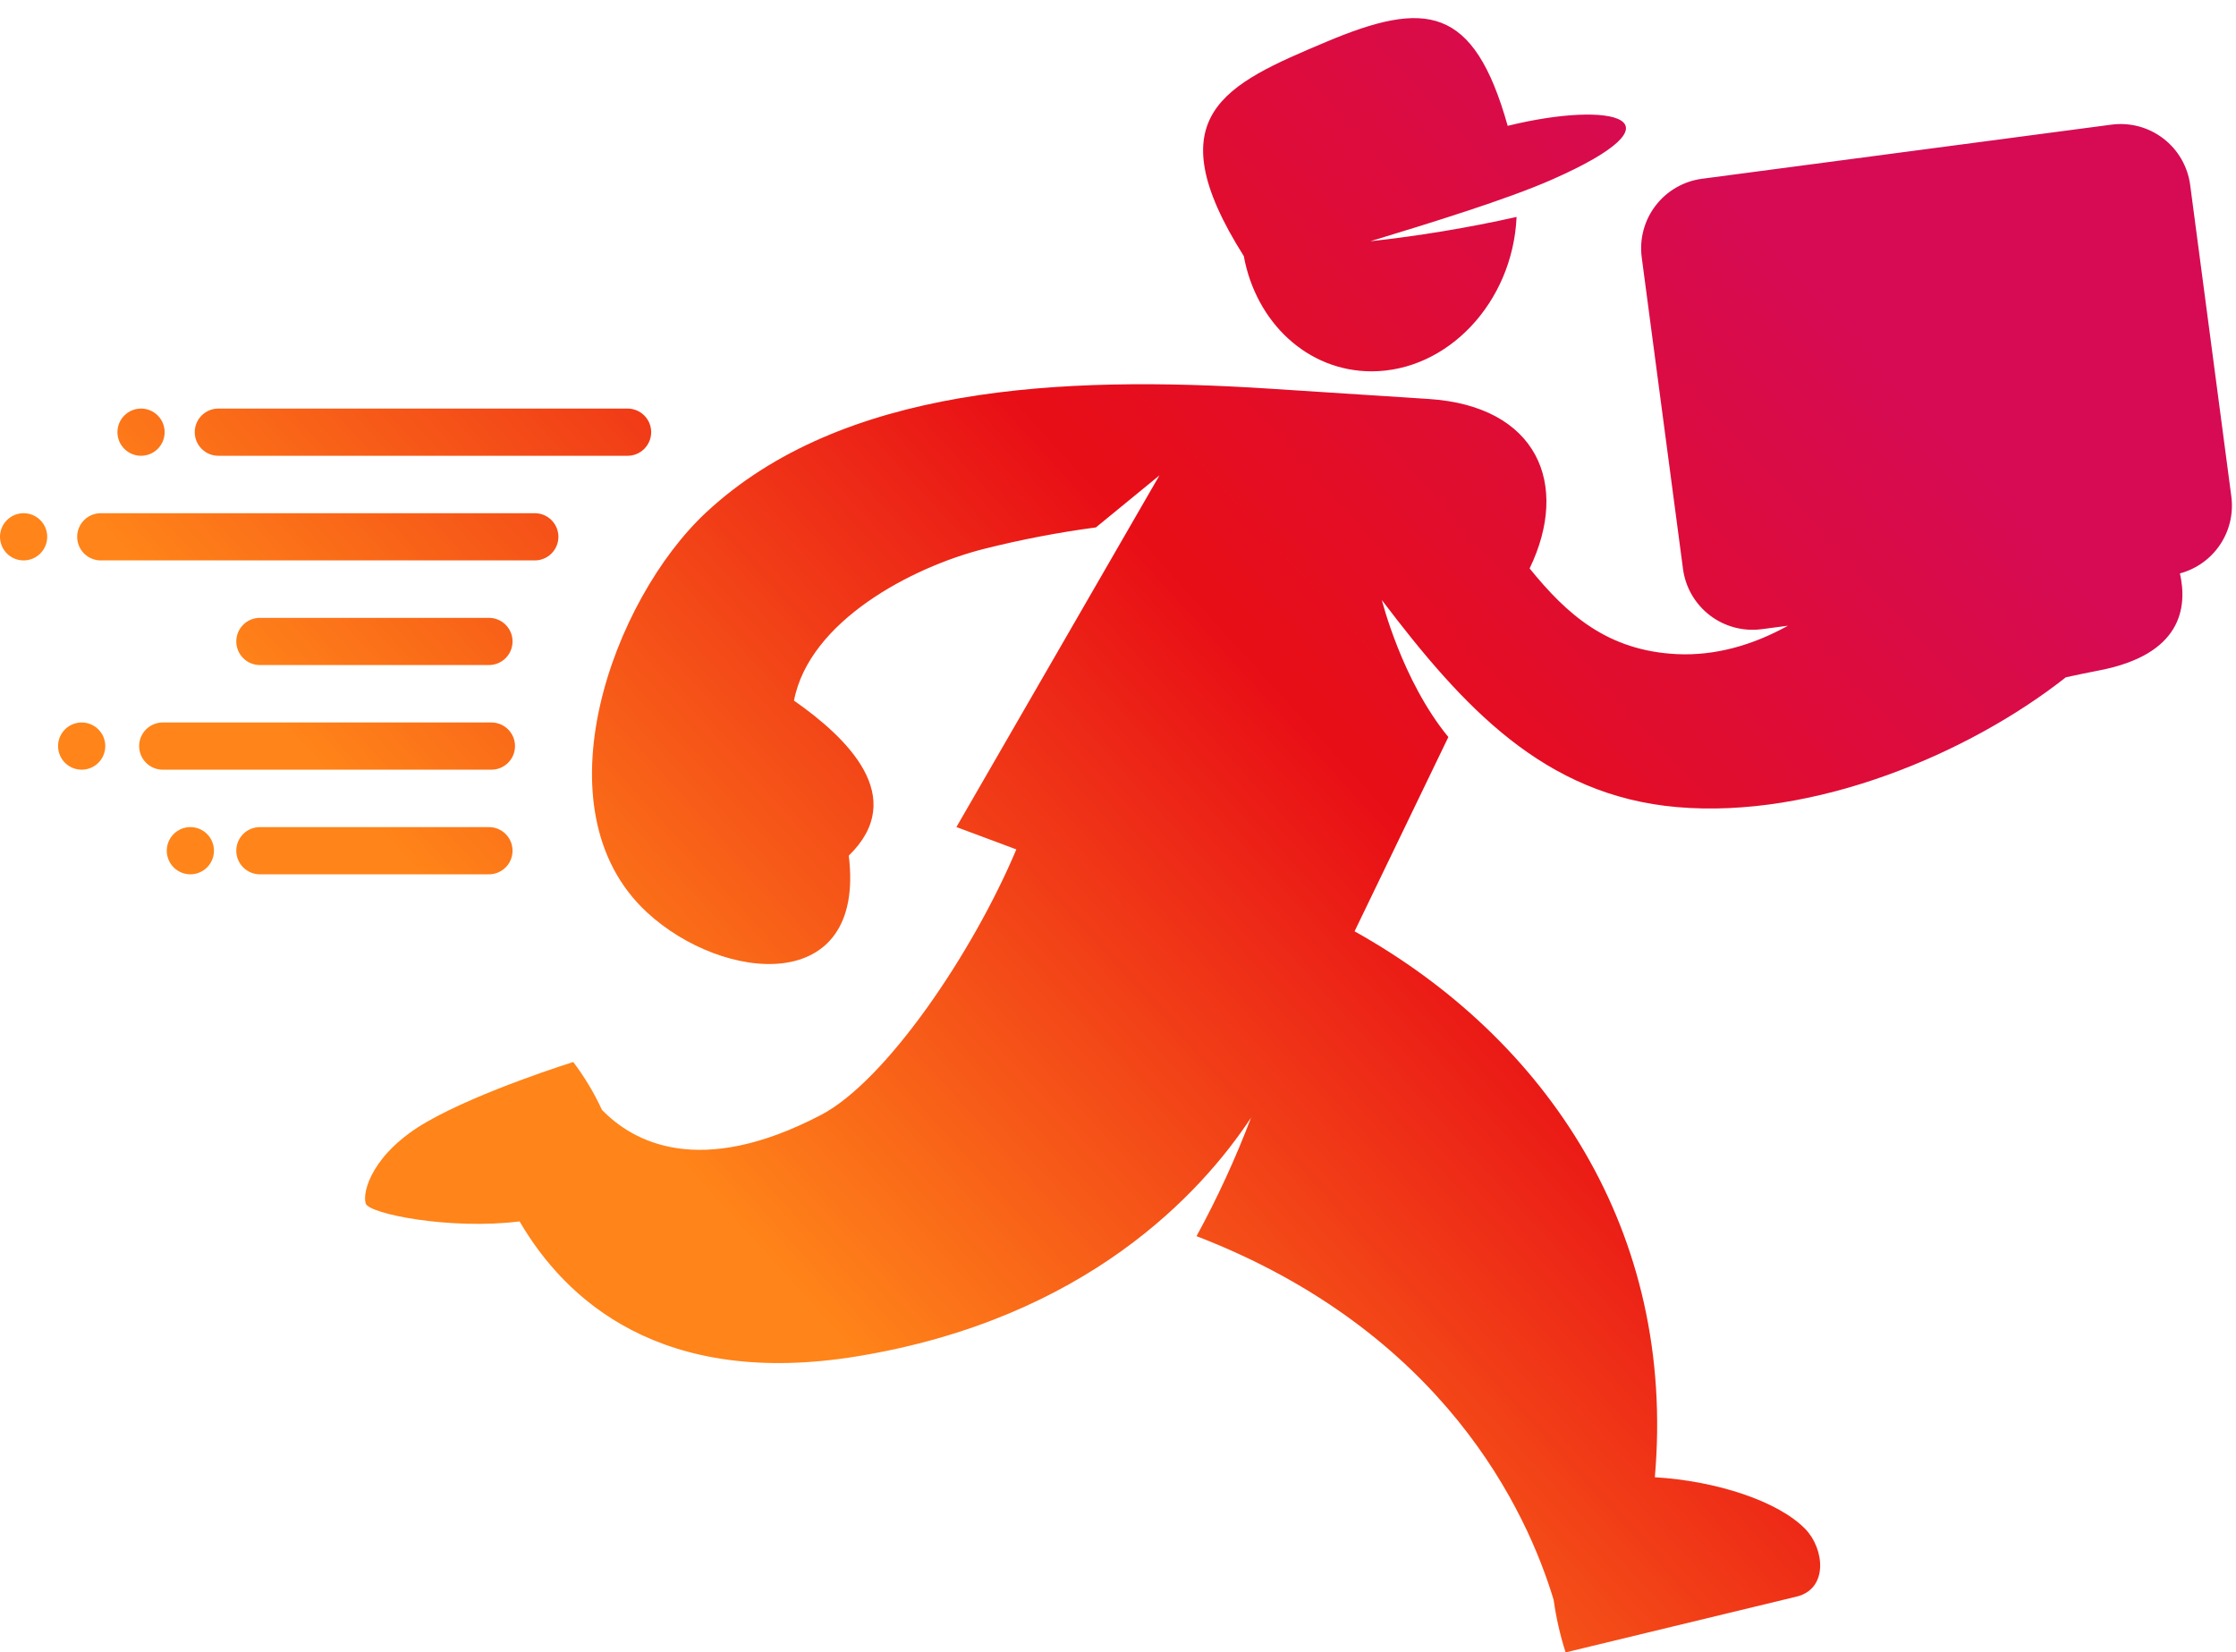 <svg xmlns="http://www.w3.org/2000/svg" xmlns:xlink="http://www.w3.org/1999/xlink" viewBox="0 0 1326.2 980.01"><defs><style>.cls-1{fill:none;clip-rule:evenodd;}.cls-2{clip-path:url(#clip-path);}.cls-3{fill:url(#linear-gradient);}</style><clipPath id="clip-path" transform="translate(0 10.73)"><path class="cls-1" d="M154.14,355.71H290a14,14,0,0,1,14,14h0a14,14,0,0,1-14,14H154.14a14,14,0,0,1-14-14h0a14,14,0,0,1,14-14M96.53,417.77H291.46a14,14,0,0,1,14,14h0a14,14,0,0,1-14,14H96.53a14,14,0,0,1-14-14h0A14,14,0,0,1,96.53,417.77Zm57.61,62.05H290a14,14,0,0,1,14,14h0a14,14,0,0,1-14,14H154.14a14,14,0,0,1-14-14h0A14,14,0,0,1,154.14,479.82ZM129.5,231.59H372.22a14,14,0,0,1,14,14h0a14,14,0,0,1-14,14H129.5a14,14,0,0,1-14-14h0A14,14,0,0,1,129.5,231.59Zm-45.85,0h0a14,14,0,1,1-14,14A14,14,0,0,1,83.65,231.59ZM14,293.65h0a14,14,0,1,1-14,14A14,14,0,0,1,14,293.65ZM48.44,417.77h0a14,14,0,1,1-14,14A14,14,0,0,1,48.44,417.77Zm64.47,62.05h0a14,14,0,1,1-14,14A14,14,0,0,1,112.91,479.82ZM59.77,293.65H317.2a14,14,0,0,1,14,14h0a14,14,0,0,1-14,14H59.77a14,14,0,0,1-14-14h0A14,14,0,0,1,59.77,293.65Zm753-161.29a798.7,798.7,0,0,0,86.72-14.42v.32c-2.4,50.39-40.9,91.24-86,91.24-38,0-68.56-29-75.78-68.34-52.81-83.59-11-101.81,48.74-127,59-24.88,87.62-21.94,107.78,49.74,62.73-15.39,107.47-3.9,26,32C893.83,107.51,848.77,121.41,812.77,132.36ZM418.84,293.17c80.43-74.85,210-81.44,334.57-73.36l94,6.09c64.22,4.17,84,50.36,59.86,100.44l0,.11c22,27.1,46,48.83,87.56,50.79,22,1,44.22-5,65.62-16.86l-15.7,2.07a41.58,41.58,0,0,1-46.53-35.66L973.72,141.85a41.58,41.58,0,0,1,35.66-46.54l243.08-32.13A41.58,41.58,0,0,1,1299,98.84l24.45,185a41.6,41.6,0,0,1-30.51,45.51c4.6,20.35.9,48-47.49,57.46q-10.67,2.08-20.17,4.16c-57.83,45.59-149.5,84-230.47,77-79.09-6.83-127.14-59.45-175.2-122.79,0,0,11.87,47.71,39.43,81.23L803.41,541.63c114.07,63.64,190.82,178.17,178.1,323.79,36.87,2.19,73.5,14.37,89.32,30.79,11.28,11.71,13.69,35.41-5.25,40l-137,33.09h0a186.15,186.15,0,0,1-7.09-31.14C905.6,885.47,856.32,779,709.67,722.43A563.73,563.73,0,0,0,742,652.19c-29.29,44.32-97.58,119.18-233.47,141.49-116.44,19.12-173.31-33.65-200.36-80-40.64,5.13-89.29-4.36-91.26-10.61-2.21-7,4.07-29.94,36.22-48.41S340,619.15,340,619.15a153.27,153.27,0,0,1,17,28.33c18.34,19,57.73,40.8,129.94,3.07,38.49-20.11,90.06-96.15,115.86-157.5l-35.54-13.26L687.68,271.22,650,302.08a590.21,590.21,0,0,0-66.6,12.79C541.22,325.56,480,357.45,470.93,404.8,502.68,427,539,462.16,503.42,496.75c10.26,83.64-74.68,75.27-119.68,33.65C317.77,469.4,363.4,344.76,418.84,293.17Z"/></clipPath><linearGradient id="linear-gradient" x1="1053.04" y1="136" x2="421.39" y2="709.44" gradientUnits="userSpaceOnUse"><stop offset="0" stop-color="#d60b54"/><stop offset="0.47" stop-color="#e80e16"/><stop offset="1" stop-color="#ff8419"/></linearGradient></defs><g id="Layer_2" data-name="Layer 2"><g id="Layer_1-2" data-name="Layer 1"><g class="cls-2"><rect class="cls-3" width="1326.2" height="980.01"/></g></g></g></svg>